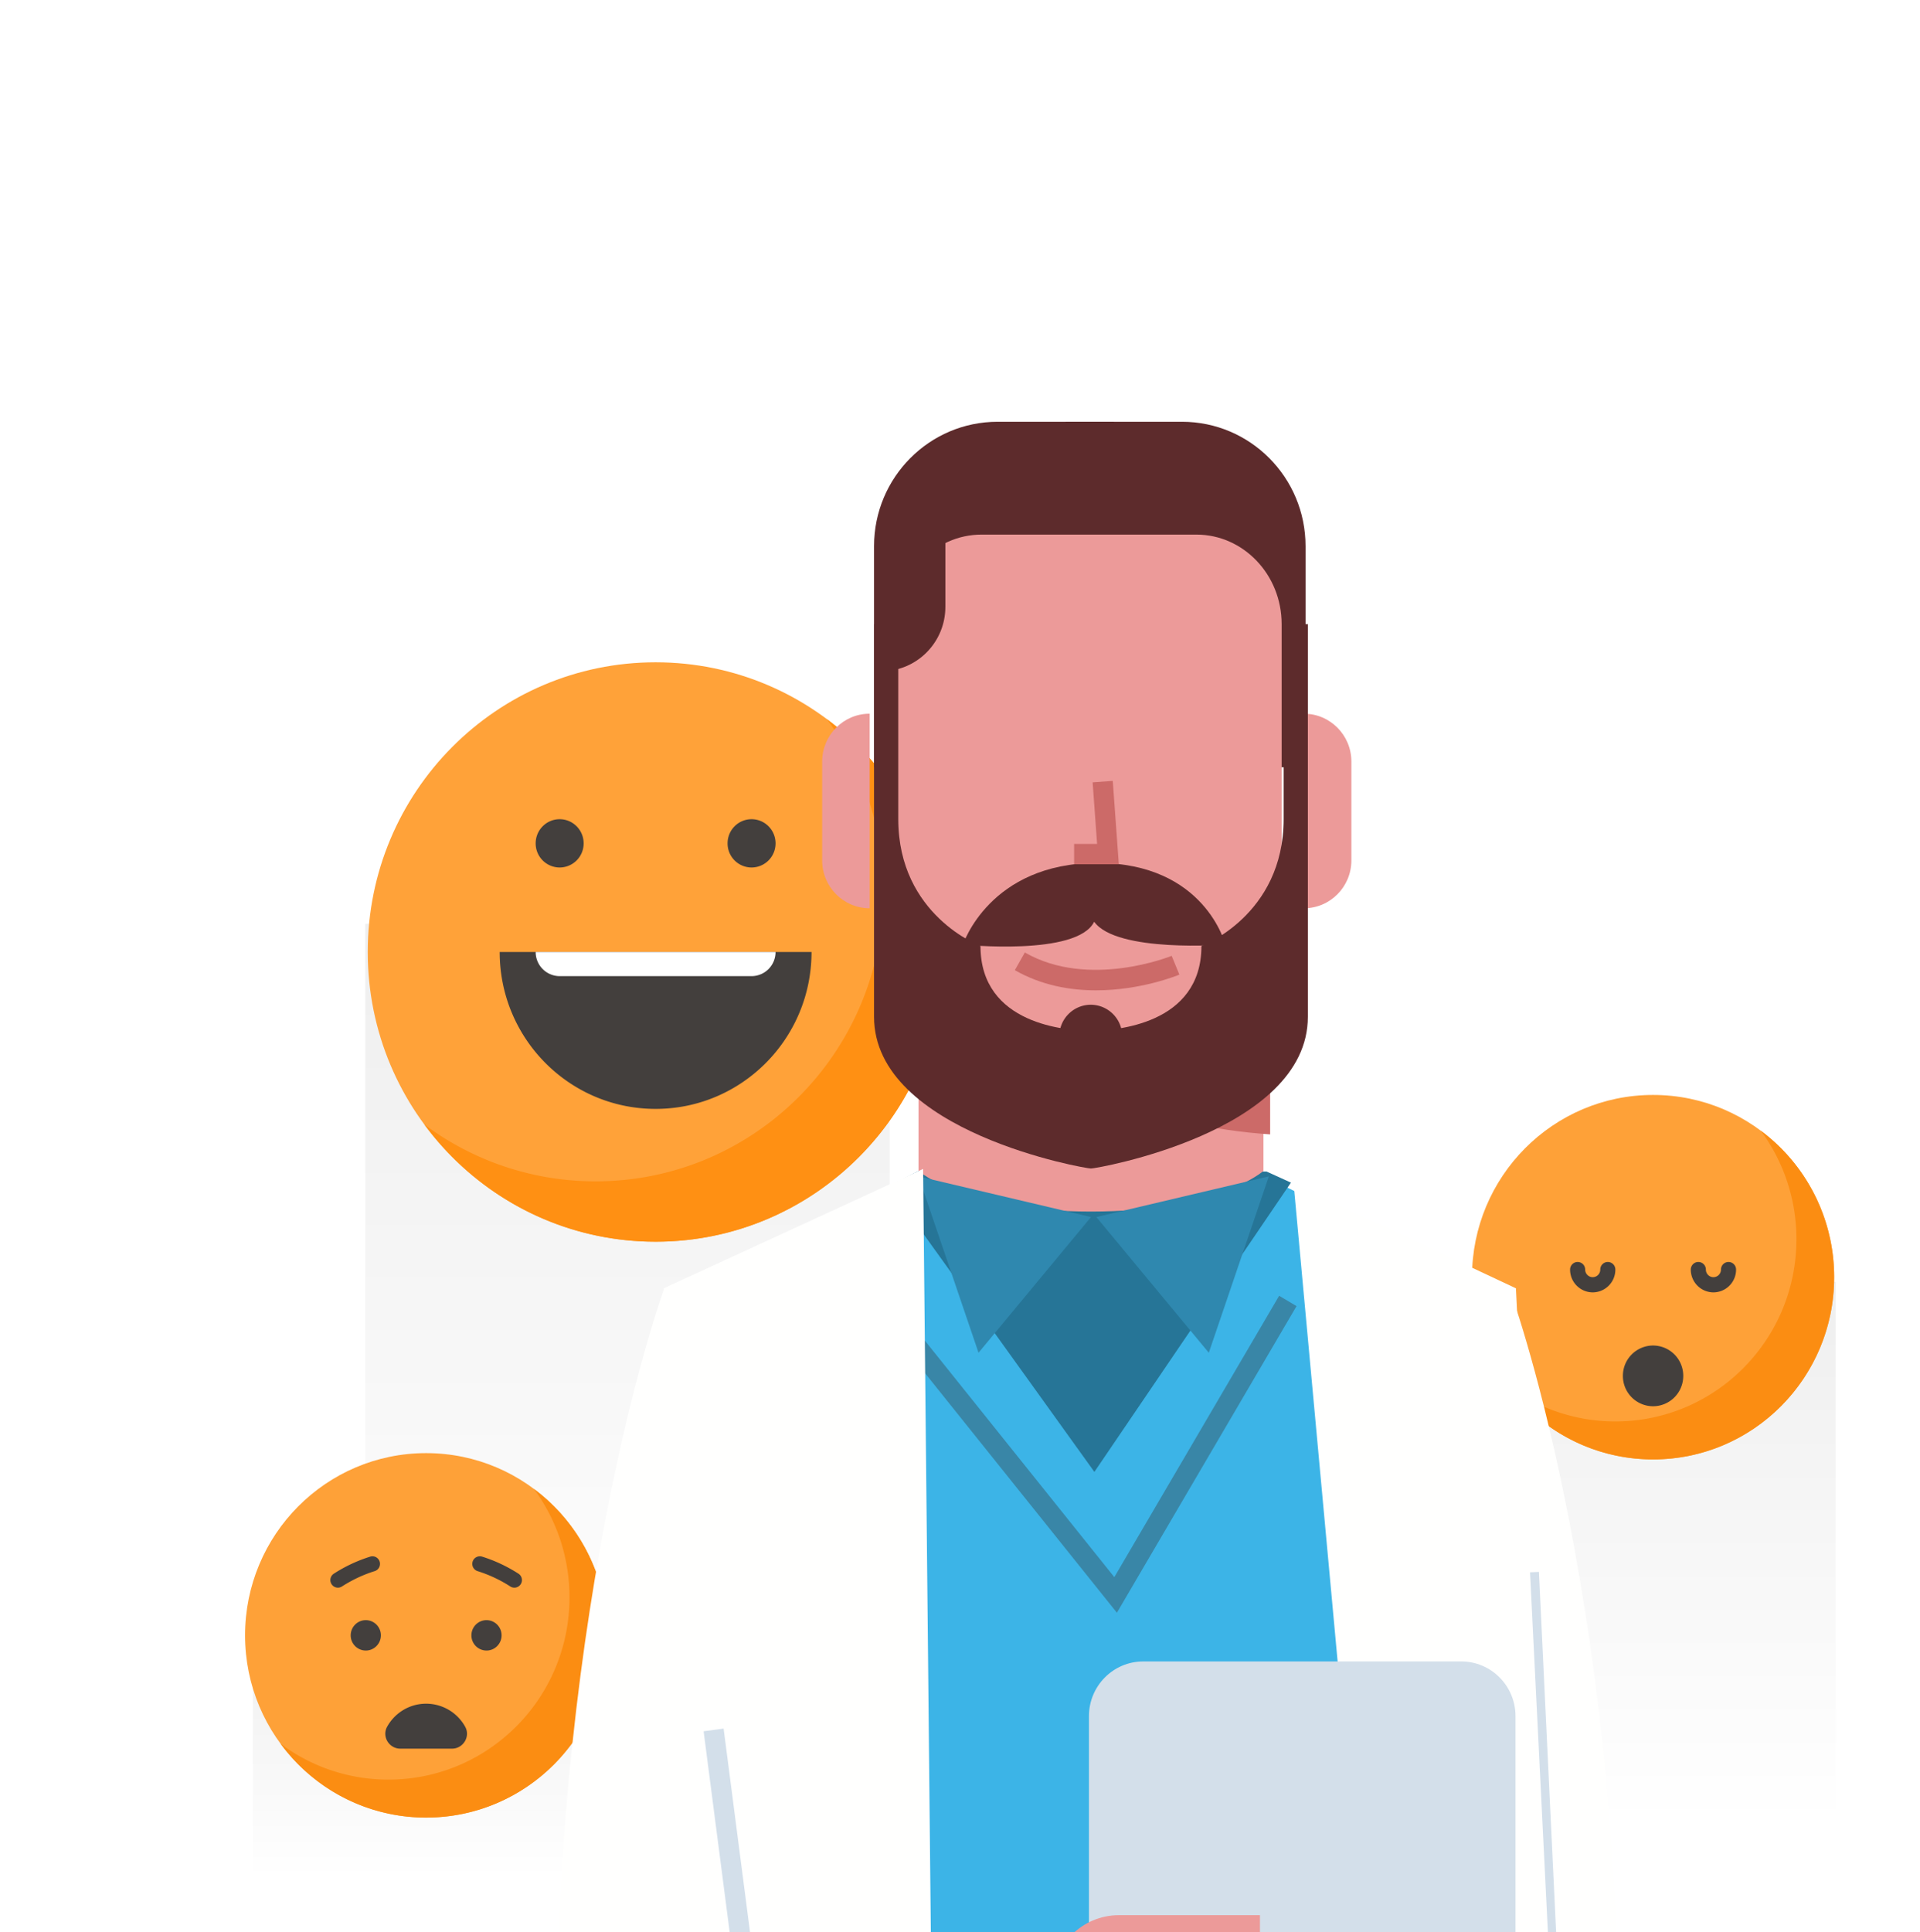<svg xmlns="http://www.w3.org/2000/svg" xmlns:xlink="http://www.w3.org/1999/xlink" width="164" height="165" viewBox="0 0 164 165">
    <defs>
        <path id="a" d="M0 0h163.2v165.006H0z"/>
        <linearGradient id="c" x1="50%" x2="50%" y1="0%" y2="85.042%">
            <stop offset="0%" stop-opacity=".064"/>
            <stop offset="100%" stop-opacity="0"/>
        </linearGradient>
        <linearGradient id="d" x1="50%" x2="50%" y1="0%" y2="85.042%">
            <stop offset="0%" stop-opacity=".064"/>
            <stop offset="100%" stop-opacity="0"/>
        </linearGradient>
        <linearGradient id="e" x1="50%" x2="50%" y1="0%" y2="85.042%">
            <stop offset="0%" stop-opacity=".064"/>
            <stop offset="100%" stop-opacity="0"/>
        </linearGradient>
        <filter id="f" width="192.9%" height="148.4%" x="-46.5%" y="-24.2%" filterUnits="objectBoundingBox">
            <feOffset dy="4" in="SourceAlpha" result="shadowOffsetOuter1"/>
            <feGaussianBlur in="shadowOffsetOuter1" result="shadowBlurOuter1" stdDeviation="10"/>
            <feColorMatrix in="shadowBlurOuter1" result="shadowMatrixOuter1" values="0 0 0 0 0 0 0 0 0 0 0 0 0 0 0 0 0 0 0.173 0"/>
            <feMerge>
                <feMergeNode in="shadowMatrixOuter1"/>
                <feMergeNode in="SourceGraphic"/>
            </feMerge>
        </filter>
    </defs>
    <g fill="none" fill-rule="evenodd" transform="translate(0 -.805)">
        <mask id="b" fill="#fff">
            <use xlink:href="#a"/>
        </mask>
        <g mask="url(#b)">
            <path fill="url(#c)" d="M0 22.537h44.8v85.32H0z" transform="translate(31.2 57.148)"/>
            <path fill="url(#d)" d="M94.4 53.124h31.2v54.734H94.4z" transform="translate(31.2 57.148)"/>
            <path fill="#FFA239" d="M80.588 82.1c0 13.664-11.008 24.74-24.588 24.74-13.58 0-24.588-11.076-24.588-24.74 0-13.662 11.008-24.738 24.588-24.738 13.58 0 24.588 11.076 24.588 24.739"/>
            <path fill="#726F6E" d="M55.956 106.84h-.014.014m-.044 0h-.016.016m-.046 0h-.015.015m-.045 0c-.005-.002-.01-.002-.015-.002l.015.001m-.054 0h-.004.004m-.049-.001h-.01.01m-.044 0h-.015.015m-.045-.001h-.015.015m-.046-.001h-.013.013m-.053 0l-.004-.001h.004m-.05-.001h-.004.004m-.044 0l-.01-.001h.01m-.045-.001h-.012.012m-.047-.001h-.01.01m-.146-.005h-.005.005m-.045-.001h-.007.007m-.048-.002H55.1h.004m25.483-24.767v-.014.014m0-.044v-.016.016m0-.046v-.015.015m0-.046v-.014.014m-.001-.054v-.004.004m0-.049v-.011.011m0-.045l-.001-.014v.014m0-.044v-.016.016m0-.047c-.002-.004-.002-.01-.002-.013l.001.013m-.001-.054v-.003.003m0-.05l-.001-.004v.005m-.001-.045v-.01.01m-.001-.045v-.011.01m-.002-.047v-.008.008m-.003-.147v-.003.003m-.002-.045v-.006.006m-.002-.049v-.002.002"/>
            <path fill="#FF9013" d="M56 106.84H55.821c-.005-.002-.01-.002-.015-.002H55.66l-.03-.001h-.015l-.031-.001h-.053l-.004-.001-.046-.001h-.044l-.01-.001-.035-.001h-.012l-.035-.001h-.01a9.753 9.753 0 0 1-.136-.005h-.005l-.04-.001h-.007l-.041-.002H55.1c-7.728-.28-14.544-4.148-18.858-9.997a24.377 24.377 0 0 0 14.634 4.86c13.58 0 24.588-11.077 24.588-24.74 0-5.516-1.796-10.61-4.83-14.724a24.747 24.747 0 0 1 9.937 18.975v.002l.002.043v.006c0 .014 0 .028.002.042v.003l.003.139v.008l.002.037V81.533c.002.014.002.027.002.04v.054l.001.041.001.013v.077l.001.014v.034l.001.011V81.966l.001.03v.105c0 13.663-11.008 24.739-24.588 24.739"/>
            <path fill="#433F3D" d="M49.853 72.824a2.055 2.055 0 0 1-2.05 2.061 2.055 2.055 0 0 1-2.048-2.061c0-1.14.917-2.062 2.049-2.062s2.049.923 2.049 2.062M66.245 72.824a2.055 2.055 0 0 1-2.049 2.061 2.055 2.055 0 0 1-2.049-2.061c0-1.14.917-2.062 2.05-2.062 1.131 0 2.048.923 2.048 2.062M42.682 82.1c0 7.401 5.963 13.4 13.318 13.4 7.355 0 13.318-5.999 13.318-13.4H42.682"/>
            <path fill="#FFF" d="M64.196 84.162H47.804a2.055 2.055 0 0 1-2.049-2.061h20.49a2.055 2.055 0 0 1-2.049 2.061"/>
            <g>
                <path fill="url(#e)" d="M.8 15.293H32v24.952H.8z" transform="translate(20.8 124.76)"/>
                <path fill="#FEA138" d="M51.867 140.456c0 8.595-6.925 15.562-15.467 15.562-8.542 0-15.467-6.967-15.467-15.562 0-8.594 6.925-15.561 15.467-15.561 8.542 0 15.467 6.967 15.467 15.561"/>
                <path fill="#726F6E" d="M36.372 156.018h-.008.008m-.028 0h-.01.01m-.028 0h-.01.01m-.029 0h-.009.01m-.035 0h-.002.002m-.03-.001h-.007.007m-.028 0h-.01a.07.07 0 0 1 .01 0m-.028 0h-.01.01m-.03-.001h-.007.008m-.034 0h-.002.002m-.03-.001h-.004.003m-.028 0h-.007.007m-.029-.002h-.006.006m-.03 0h-.004.005m-.092-.003h-.001.001m-.029-.001h-.002.002m16-15.58v-.01.01m0-.028v-.01.01m0-.03v-.009.01m0-.03v-.008.009m0-.034v-.003.003m0-.03v-.008.007m0-.028v-.01.01m0-.028l-.001-.01v.01m0-.03v-.008.009m-.001-.034v-.002.002m0-.031v-.004.004m-.001-.029v-.006.006m-.001-.028v-.007.007m0-.03v-.005.005m-.003-.092v-.002.002m-.001-.029v-.004.004m-.001-.03v-.002.001"/>
                <path fill="#FB8D12" d="M36.4 156.018h-.149l-.028-.001H36.157l-.02-.001h-.035l-.029-.001h-.035l-.022-.002H35.982l-.087-.003h-.001l-.028-.001h-.002a.65.65 0 0 0-.028 0c-4.862-.177-9.15-2.61-11.864-6.29a15.334 15.334 0 0 0 9.206 3.057c8.542 0 15.466-6.967 15.466-15.562 0-3.47-1.13-6.674-3.038-9.262a15.567 15.567 0 0 1 6.25 11.936v.001l.002.027v.033l.003.087v.005l.001.023V140.099l.001.025v.004l.001.029V140.213l.001.009v.056l.001.028v.15c0 8.595-6.924 15.562-15.466 15.562"/>
                <path fill="#433F3D" d="M28.862 136.386a.65.65 0 0 1-.348-1.195 12.716 12.716 0 0 1 3.11-1.457c.342-.107.7.088.806.429a.65.65 0 0 1-.427.81c-.965.3-1.906.74-2.795 1.31a.64.64 0 0 1-.346.103M43.938 136.386a.64.64 0 0 1-.346-.102 11.456 11.456 0 0 0-2.795-1.31.65.65 0 0 1-.427-.811.645.645 0 0 1 .806-.43c1.076.334 2.122.824 3.11 1.458a.65.65 0 0 1-.348 1.195M32.533 140.456c0 .716-.577 1.298-1.289 1.298a1.293 1.293 0 0 1-1.288-1.298c0-.716.576-1.297 1.288-1.297.712 0 1.29.581 1.29 1.297M42.844 140.456c0 .716-.576 1.298-1.288 1.298a1.293 1.293 0 0 1-1.29-1.298c0-.716.578-1.297 1.29-1.297.712 0 1.288.581 1.288 1.297M38.61 150.132c.955 0 1.59-1.035 1.122-1.874a3.813 3.813 0 0 0-3.332-1.966c-1.432 0-2.68.793-3.332 1.966-.467.84.167 1.874 1.123 1.874h4.418"/>
            </g>
            <g>
                <path fill="#FEA138" d="M156.667 109.87c0 8.594-6.925 15.562-15.467 15.562-8.542 0-15.467-6.968-15.467-15.562s6.925-15.562 15.467-15.562c8.542 0 15.467 6.968 15.467 15.562"/>
                <path fill="#726F6E" d="M141.172 125.432h-.009.01m-.029 0h-.01.01m-.028 0h-.01.01m-.029 0h-.009.01m-.035-.001h-.002.002m-.03 0h-.007.007m-.028 0l-.01-.001a.07.07 0 0 1 .01 0m-.028 0h-.01.01m-.029 0h-.009.009m-.033-.001h-.003.003m-.032-.001h-.003.003m-.028 0h-.007.007m-.028-.001h-.007.007m-.03-.001h-.005.005m-.092-.002h-.002.002m-.028-.002h-.004.004m-.03 0h-.002.001m16.03-15.58v-.009.01m0-.029v-.01.01m0-.029v-.01.01m0-.029v-.008.008m0-.034v-.002.002m0-.03v-.007.007m0-.029v-.009.01m-.001-.029v-.01.01m0-.029v-.009.01m-.001-.034v-.003.003m0-.032v-.003.003m-.001-.028v-.007a.04.04 0 0 0 0 .007m-.001-.029v-.006.006m0-.03v-.005.006m-.004-.093v-.003.003m0-.028v-.005.005m-.002-.03v-.003.002"/>
                <path fill="#FB8D12" d="M141.2 125.432H141.078l-.025-.001H140.995l-.01-.001h-.056l-.024-.001h-.003l-.029-.001h-.035l-.021-.001h-.007l-.023-.001h-.005l-.087-.002h-.002l-.026-.002h-.032c-4.861-.176-9.15-2.61-11.863-6.29a15.334 15.334 0 0 0 9.206 3.057c8.542 0 15.466-6.966 15.466-15.561 0-3.47-1.13-6.675-3.038-9.262a15.566 15.566 0 0 1 6.25 11.935v.002l.002.026v.033l.002.06.001.027v.006l.001.023V109.506a.04.04 0 0 0 0 .007l.001.025v.003l.001.03v.002a.51.51 0 0 0 0 .024v.039l.001.018v.038l.001.028v.15c0 8.594-6.924 15.562-15.466 15.562"/>
                <path fill="#433F3D" d="M146.356 111.167a1.942 1.942 0 0 1-1.934-1.945c0-.359.289-.65.644-.65.357 0 .645.291.645.65 0 .357.29.648.645.648a.647.647 0 0 0 .644-.648c0-.359.288-.65.644-.65.356 0 .645.291.645.65a1.942 1.942 0 0 1-1.933 1.945M136.044 111.167a1.942 1.942 0 0 1-1.933-1.945c0-.359.289-.65.645-.65.356 0 .644.291.644.65 0 .357.29.648.644.648a.647.647 0 0 0 .645-.648c0-.359.288-.65.644-.65.356 0 .645.291.645.65a1.942 1.942 0 0 1-1.934 1.945M143.778 118.299a2.586 2.586 0 0 1-2.578 2.594 2.586 2.586 0 0 1-2.578-2.594 2.586 2.586 0 0 1 2.578-2.593 2.586 2.586 0 0 1 2.578 2.593"/>
            </g>
        </g>
        <g filter="url(#f)" mask="url(#b)">
            <path fill="#FFFFFE" d="M128.924 106.821s9.44 25.405 9.44 66.858c0 2.26-.035 4.545-.1 6.839h-14.072l-1.428-22.216 1.428-51.481h4.732"/>
            <path fill="#5D2B2C" d="M85.21 32.822h9.935v29.506H74.658V43.446c0-5.867 4.725-10.624 10.552-10.624"/>
            <path fill="#5D2B2C" d="M100.964 32.822h-9.935v29.506h20.487V43.446c0-5.867-4.725-10.624-10.552-10.624"/>
            <path fill="#EC9A99" d="M115.43 61.837v8.445c0 2.257-1.818 4.086-4.06 4.086V57.751c2.242 0 4.06 1.83 4.06 4.086M74.286 57.751v16.617c-2.241 0-4.059-1.829-4.059-4.086v-8.445c0-2.256 1.818-4.086 4.059-4.086"/>
            <path fill="#3CB4E7" d="M106.699 96.625l22.154 10.833 5.696 114.071H70.62L56.696 107.46l23.42-10.834z"/>
            <path fill="#267597" d="M108.193 96.852l2.075.943-16.79 24.703-17.554-24.43 2.879-1.443 29.39.227"/>
            <path fill="#3986A7" d="M95.181 131.485l14.08-24.027 1.485.883-15.344 26.183-20.11-25.1 1.341-1.089 18.548 23.15"/>
            <path fill="#D3DFEA" d="M133.832 180.932l-1.723.084-2.383-49.895 1.723-.084 2.383 49.895"/>
            <path fill="#EC9A99" d="M107.921 96.794s-3.87 3.473-14.733 3.473-14.732-3.473-14.732-3.473V74.32h29.465v22.474"/>
            <path fill="#CC6A68" d="M108.49 93.676c-20.035-1.362-24.337-13.62-24.337-13.62h24.338v13.62"/>
            <path fill="#EC9A99" d="M83.844 42.457h18.344c4.025 0 7.287 3.424 7.287 7.647v31.464c-16.001 18.4-32.918.238-32.918.238V50.104c0-4.223 3.263-7.647 7.287-7.647"/>
            <path fill="#FFFFFE" d="M129.486 106.821l5.696 114.708H121.89L110.497 97.9l18.989 8.922"/>
            <path fill="#2F88AF" d="M83.583 112.324l-5.127-15.062 14.732 3.473-9.605 11.589M103.252 112.324l-9.605-11.589 14.733-3.473-5.128 15.062"/>
            <path fill="#CC6A68" d="M100.08 78.429l.658 1.604c-.202.084-3.298 1.343-7.122 1.343-2.207 0-4.655-.42-6.932-1.723l.854-1.51c5.48 3.144 12.472.314 12.542.286"/>
            <path fill="#5D2B2C" d="M93.726 70.497c9.216 0 10.94 6.972 10.94 6.972s-9.288.723-11.206-1.953c-1.445 2.966-11.206 1.953-11.206 1.953s2.256-6.972 11.472-6.972"/>
            <path fill="#5D2B2C" d="M76.727 66.751c0 8.233 7.022 10.837 7.022 10.837 0 6.739 7.404 7.234 9.437 7.244 2.032-.01 9.437-.505 9.437-7.244 0 0 7.022-2.604 7.022-10.837V50.104h2.068v33.53c0 9.847-18.199 12.993-18.527 12.956-.329.037-18.528-3.109-18.528-12.956v-33.53h2.069v16.647"/>
            <path fill="#CC6A68" d="M93.33 63.614l1.719-.127.516 7.123h-3.817v-1.736h1.962l-.38-5.26"/>
            <path fill="#5D2B2C" d="M93.17 82.605a2.697 2.697 0 0 1 2.686 2.706v2.544a2.696 2.696 0 0 1-2.687 2.705 2.696 2.696 0 0 1-2.687-2.705v-2.544a2.696 2.696 0 0 1 2.687-2.706M80.75 48.628c0 3.036-2.444 5.497-5.459 5.497V41.107h5.46v7.521"/>
            <path fill="#FFFFFE" d="M78.848 96.625l1.266 124.904H57.96l-1.265-114.708 22.153-10.196"/>
            <path fill="#FFFFFE" d="M61.613 106.821l1.428 51.48-1.428 22.217-14.072 1.736c-.065-2.294-.1-6.315-.1-8.575 0-41.453 9.258-66.745 9.258-66.745l4.914-.113"/>
            <path fill="#D3DFEA" d="M97.653 138.684h27.156c2.563 0 4.64 2.091 4.64 4.671v43.51c0 2.58-2.077 4.67-4.64 4.67H97.653c-2.562 0-4.639-2.09-4.639-4.67v-43.51c0-2.58 2.077-4.67 4.639-4.67"/>
            <path fill="#EC9A99" d="M95.58 160.352h12.04v5.757c0 5.19-4.179 9.398-9.334 9.398H89.85v-9.386c0-3.186 2.566-5.77 5.731-5.77"/>
            <path fill="#D3DFEA" d="M64.596 165.904l-1.709.225-2.787-21.484 1.709-.225 2.787 21.484"/>
        </g>
    </g>
</svg>
